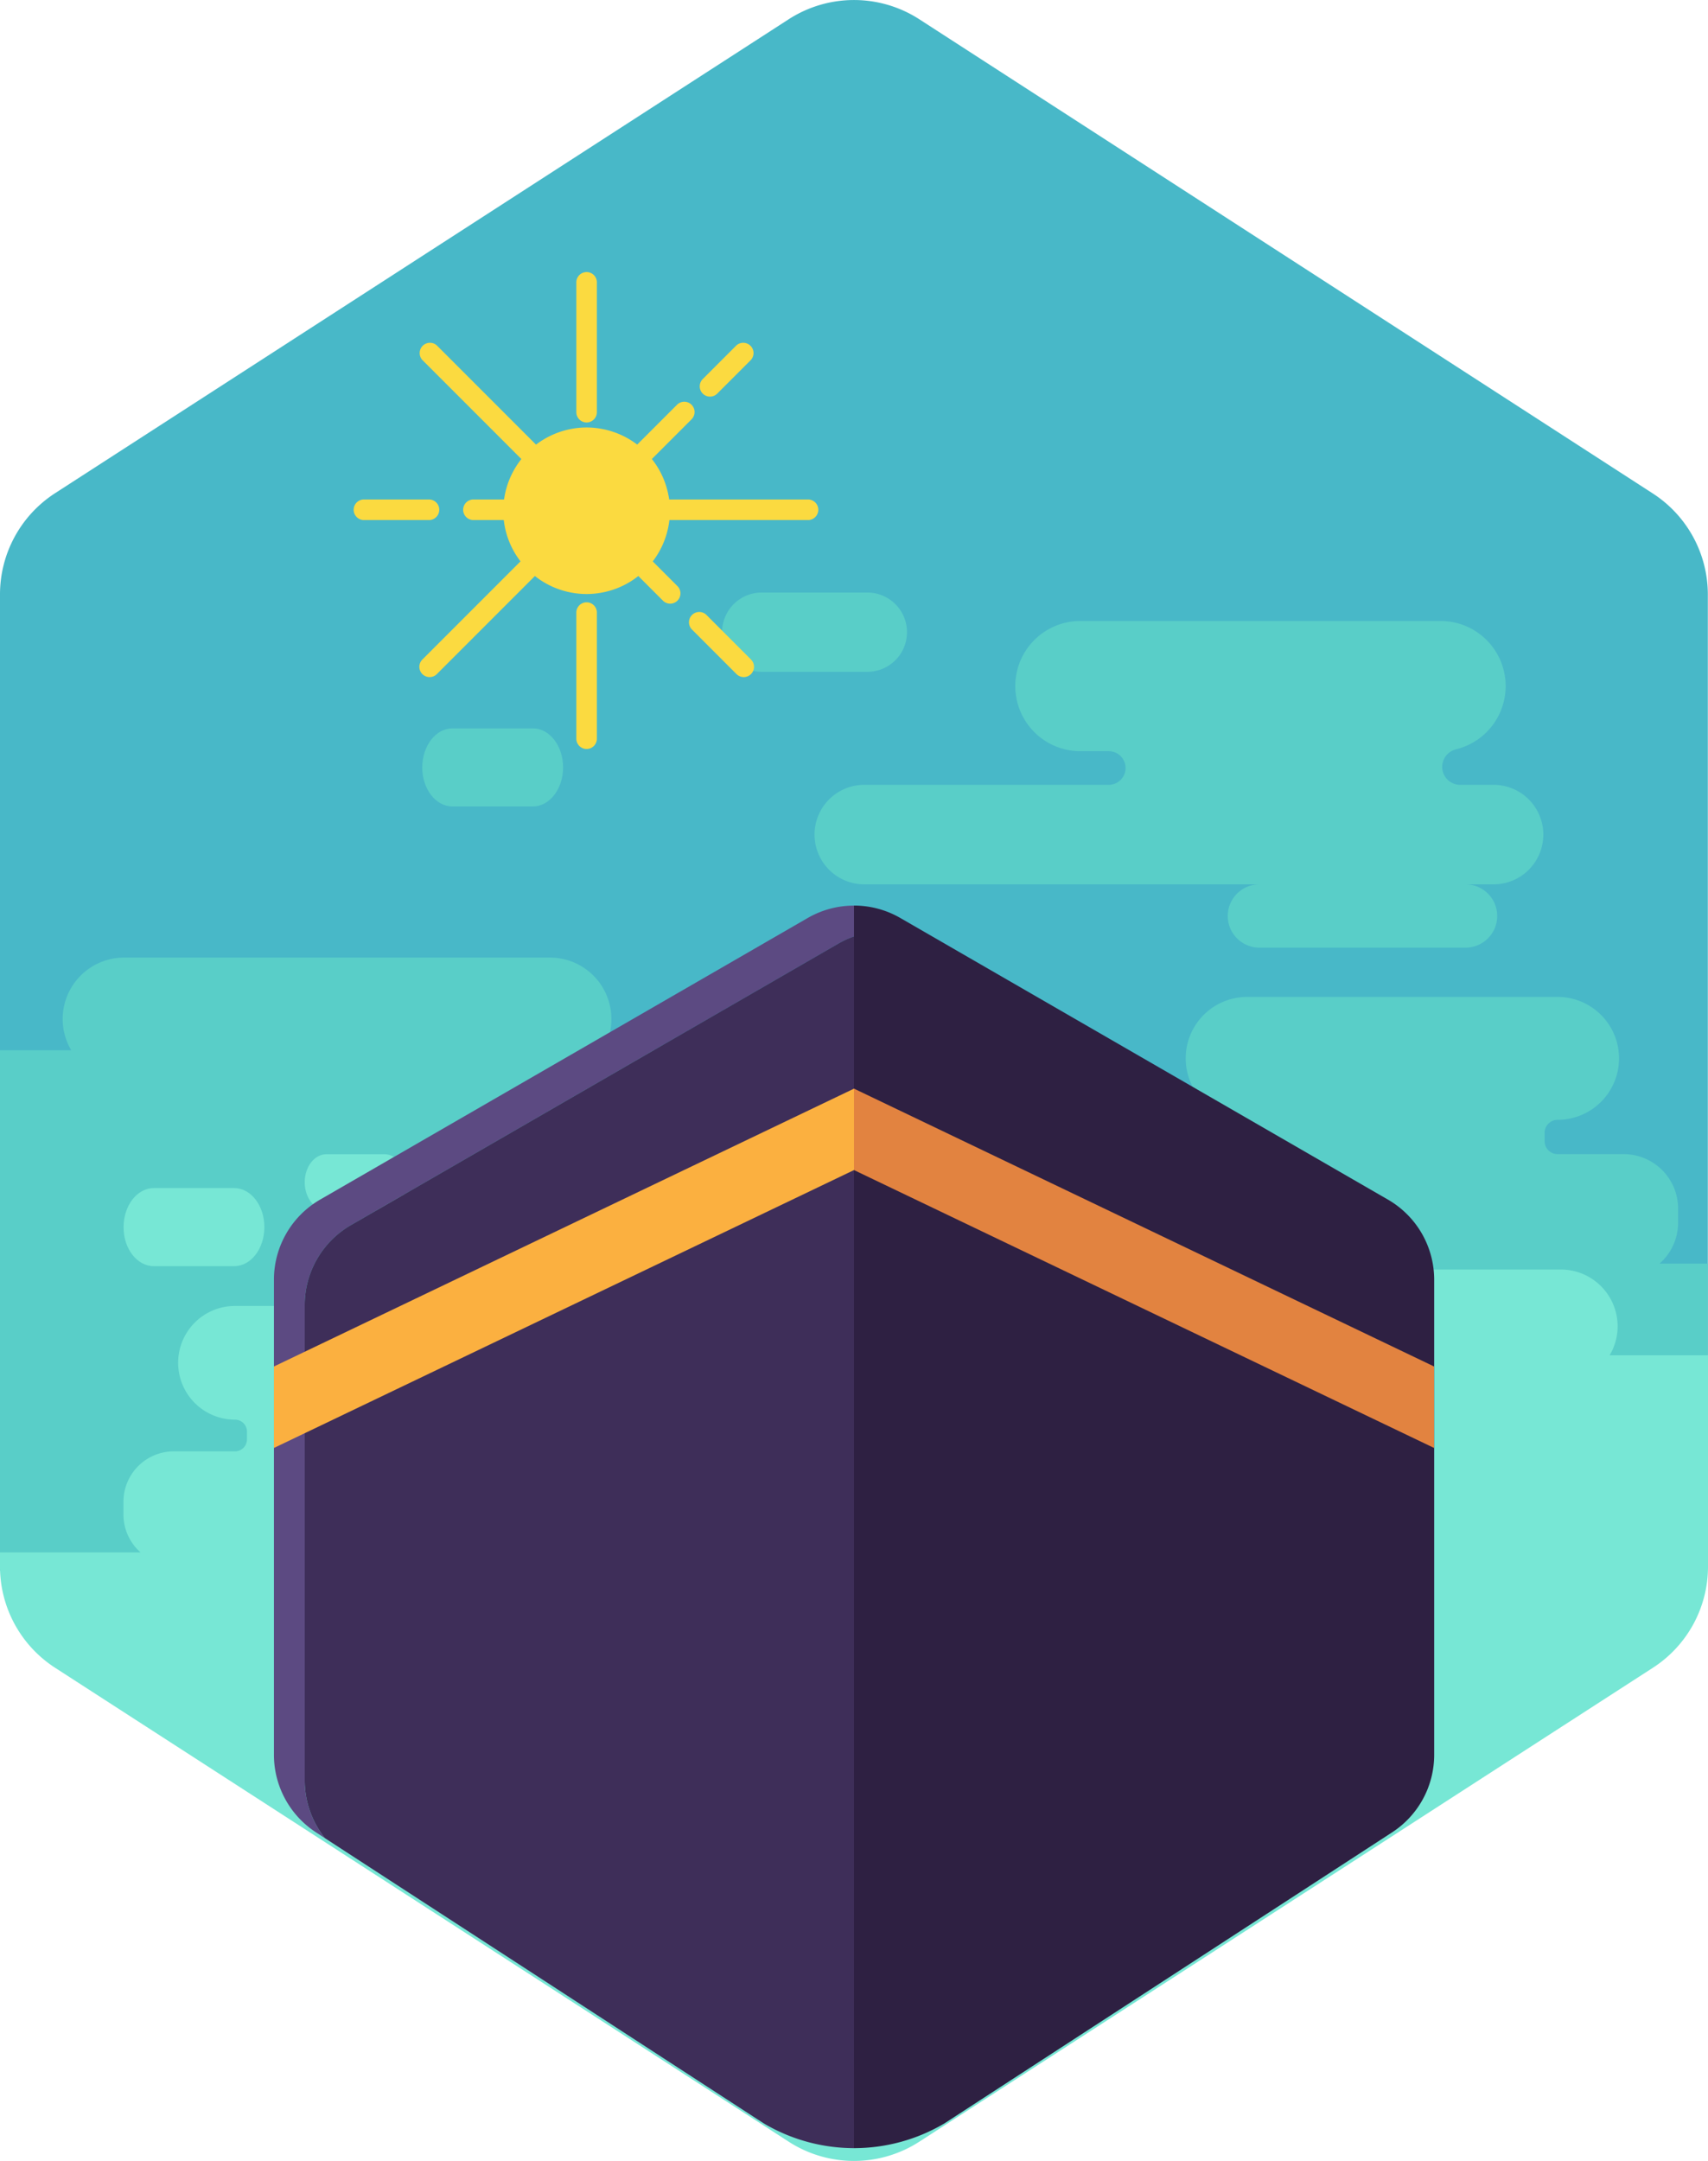 <svg viewBox="0 0 426.78 539.77" xmlns="http://www.w3.org/2000/svg"><g transform="translate(-86.15 -30.47)"><path d="m117 408.79v-3.24a12.58 12.58 0 0 1 12.58-12.55h15.28a3 3 0 0 0 3-3v-2a3 3 0 0 0 -3-3 14.2 14.2 0 0 1 -14.2-14.2 14.2 14.2 0 0 1 14.2-14.2h71.74a14.2 14.2 0 0 1 14.2 14.2 14.19 14.19 0 0 1 -9.81 13.5 4.44 4.44 0 0 0 -3.1 4.21 4.4 4.4 0 0 0 4.41 4.49h26.07a12.58 12.58 0 0 1 12.57 12.58v3.24a12.58 12.58 0 0 1 -4.28 9.46h20.44a14.2 14.2 0 0 1 14.2-14.2h59.33a3.34 3.34 0 1 0 0-6.67h-9.63a14.2 14.2 0 0 1 -14.2-14.2 14.2 14.2 0 0 1 14.2-14.21h24.5a14.13 14.13 0 0 1 -2-7.22 14.2 14.2 0 0 1 14.2-14.2h98.41a14.2 14.2 0 0 1 14.2 14.2 14.13 14.13 0 0 1 -2 7.22h24.58v-190a30.07 30.07 0 0 0 -13.77-25.28l-183.25-118.43a30.1 30.1 0 0 0 -32.66 0l-183.29 118.37a30.1 30.1 0 0 0 -13.77 25.28v239.31h35.14a12.58 12.58 0 0 1 -4.29-9.46z" fill="#48b8c8"/><path d="m276.48 198.28h26.4a9.9 9.9 0 0 0 9.9-9.9 9.9 9.9 0 0 0 -9.9-9.9h-26.4a9.9 9.9 0 0 0 -9.9 9.9 9.9 9.9 0 0 0 9.9 9.9z" fill="#59cec8"/><path d="m199.2 231.91h20.11c4.16 0 7.54-4.37 7.54-9.75 0-5.39-3.38-9.75-7.54-9.75h-20.11c-4.16 0-7.54 4.36-7.54 9.75 0 5.38 3.34 9.75 7.54 9.75z" fill="#59cec8"/><path d="m500.83 346.09a13.58 13.58 0 0 0 4.63-10.23v-3.5a13.6 13.6 0 0 0 -13.6-13.6h-16.51a3.24 3.24 0 0 1 -3.24-3.23v-2.1a3.24 3.24 0 0 1 3.24-3.24 15.35 15.35 0 0 0 15.35-15.35 15.35 15.35 0 0 0 -15.35-15.35h-77.58a15.35 15.35 0 0 0 -15.35 15.35 15.37 15.37 0 0 0 10.58 14.6 4.79 4.79 0 0 1 3.36 4.55 4.77 4.77 0 0 1 -4.77 4.77h-28.16a13.6 13.6 0 0 0 -13.6 13.6v3.5a13.62 13.62 0 0 0 4.63 10.23h-22.1a15.36 15.36 0 0 0 -15.36-15.36h-64.14a3.6 3.6 0 1 1 0-7.2h10.41a15.36 15.36 0 0 0 15.35-15.36 15.35 15.35 0 0 0 -15.35-15.35h-26.49a15.24 15.24 0 0 0 2.14-7.81 15.35 15.35 0 0 0 -15.35-15.35h-106.4a15.36 15.36 0 0 0 -15.36 15.34 15.34 15.34 0 0 0 2.14 7.81h-17.8v130l426.72-1.06v-75.66z" fill="#59cec8"/><path d="m459.35 226.51h-8.35a4.49 4.49 0 0 1 -4.49-4.49 4.54 4.54 0 0 1 3.5-4.39 16.26 16.26 0 0 0 12.36-15.79 16.26 16.26 0 0 0 -16.27-16.26h-90a16.26 16.26 0 0 0 -16.26 16.26 16.26 16.26 0 0 0 16.26 16.27h7.1a4.2 4.2 0 0 1 4.2 4.2 4.2 4.2 0 0 1 -4.2 4.2h-61.09a12.43 12.43 0 0 0 -12.43 12.43 12.43 12.43 0 0 0 12.43 12.43h98.73a7.91 7.91 0 0 0 -7.91 7.9 7.91 7.91 0 0 0 7.91 7.91h51.51a7.91 7.91 0 0 0 7.91-7.91 7.91 7.91 0 0 0 -7.91-7.9h7a12.43 12.43 0 0 0 12.43-12.43 12.43 12.43 0 0 0 -12.43-12.43z" fill="#59cec8"/><path d="m99.92 447.06 183.29 118.37a30.1 30.1 0 0 0 32.66 0l183.29-118.37a30.07 30.07 0 0 0 13.77-25.28v-52.78h-24.58a14.13 14.13 0 0 0 2-7.22 14.2 14.2 0 0 0 -14.2-14.2h-98.43a14.2 14.2 0 0 0 -14.2 14.2 14.13 14.13 0 0 0 2 7.22h-24.52a14.2 14.2 0 0 0 -14.2 14.2 14.2 14.2 0 0 0 14.2 14.2h9.63a3.34 3.34 0 1 1 0 6.67h-59.33a14.2 14.2 0 0 0 -14.2 14.2h-20.44a12.58 12.58 0 0 0 4.28-9.46v-3.24a12.58 12.58 0 0 0 -12.57-12.57h-26.07a4.4 4.4 0 0 1 -4.41-4.41 4.44 4.44 0 0 1 3.1-4.21 14.19 14.19 0 0 0 9.81-13.5 14.2 14.2 0 0 0 -14.2-14.2h-71.74a14.2 14.2 0 0 0 -14.2 14.2 14.2 14.2 0 0 0 14.2 14.2 3 3 0 0 1 3 3v1.92a3 3 0 0 1 -3 3h-15.28a12.58 12.58 0 0 0 -12.58 12.55v3.24a12.58 12.58 0 0 0 4.28 9.46h-35.13v3.53a30.1 30.1 0 0 0 13.77 25.28z" fill="#77e7d5"/><path d="m124.57 346.74h20.11c4.16 0 7.53-4.36 7.53-9.75 0-5.38-3.37-9.75-7.53-9.75h-20.11c-4.17 0-7.54 4.37-7.54 9.75-.03 5.39 3.37 9.75 7.54 9.75z" fill="#77e7d5"/><path d="m167.72 332.78h14.49c3 0 5.43-3.14 5.43-7 0-3.88-2.43-7-5.43-7h-14.49c-3 0-5.43 3.14-5.43 7 0 3.86 2.43 7 5.43 7z" fill="#77e7d5"/><path d="m434 488.17a23.09 23.09 0 0 0 10.51-19.37v-118.68a23.09 23.09 0 0 0 -11.55-20l-121.87-70.36a23.1 23.1 0 0 0 -11.55-3.09v310.38a44.33 44.33 0 0 0 22.59-6.18z" fill="#2e2042"/><path d="m162.29 356.5a23.11 23.11 0 0 1 11.55-20l121.83-70.34a23.21 23.21 0 0 1 3.87-1.77v-7.71a23.1 23.1 0 0 0 -11.54 3.08l-121.85 70.35a23.11 23.11 0 0 0 -11.55 20v118.69a23.11 23.11 0 0 0 10.51 19.37l2.26 1.47a23.14 23.14 0 0 1 -5.08-14.46z" fill="#5c4a82"/><path d="m299.54 567.05v-302.67a23.21 23.21 0 0 0 -3.87 1.77l-121.83 70.34a23.11 23.11 0 0 0 -11.55 20v118.69a23.14 23.14 0 0 0 5.08 14.46l109.63 71.23a44.36 44.36 0 0 0 22.54 6.18z" fill="#3e2e59"/></g><path d="m213.39 292.27-144.94 69.41v-20.35l144.94-69.4z" fill="#fbb040"/><path d="m213.39 292.27 144.94 69.41v-20.35l-144.94-69.4z" fill="#e28340"/><path d="m253.2 154.31a20.66 20.66 0 0 0 -3.33-8.05 21.06 21.06 0 0 0 -5.32-5.33 20.77 20.77 0 0 0 -8.06-3.33 20.43 20.43 0 0 0 -7.53 0 20.84 20.84 0 0 0 -16.71 16.71 20.43 20.43 0 0 0 0 7.53 20.53 20.53 0 0 0 3.34 8 20.89 20.89 0 0 0 5.32 5.33 20.66 20.66 0 0 0 8.05 3.33 20.43 20.43 0 0 0 7.53 0 20.77 20.77 0 0 0 8.06-3.33 21 21 0 0 0 5.32-5.32 20.77 20.77 0 0 0 3.33-8.06 20.43 20.43 0 0 0 0-7.53z" fill="#fbda40" transform="translate(-86.15 -30.47)"/><path d="m232.73 217.56a2.57 2.57 0 0 1 -2.57-2.57v-31.66a2.57 2.57 0 0 1 5.13 0v31.67a2.57 2.57 0 0 1 -2.56 2.56z" fill="#fbda40" transform="translate(-86.15 -30.47)"/><path d="m232.73 136a2.57 2.57 0 0 1 -2.57-2.57v-32.27a2.57 2.57 0 1 1 5.13 0v32.23a2.57 2.57 0 0 1 -2.56 2.61z" fill="#fbda40" transform="translate(-86.15 -30.47)"/><path d="m193.5 160.37h-16.25a2.57 2.57 0 1 1 0-5.13h16.25a2.57 2.57 0 0 1 0 5.13z" fill="#fbda40" transform="translate(-86.15 -30.47)"/><path d="m288.21 160.37h-83.6a2.57 2.57 0 1 1 0-5.13h83.6a2.57 2.57 0 0 1 0 5.13z" fill="#fbda40" transform="translate(-86.15 -30.47)"/><path d="m193.5 199.6a2.57 2.57 0 0 1 -1.82-4.38l63.64-63.65a2.57 2.57 0 1 1 3.63 3.64l-63.64 63.64a2.56 2.56 0 0 1 -1.81.75z" fill="#fbda40" transform="translate(-86.15 -30.47)"/><path d="m263.56 129.54a2.57 2.57 0 0 1 -1.82-4.38l8.4-8.4a2.57 2.57 0 0 1 3.63 3.63l-8.4 8.4a2.56 2.56 0 0 1 -1.81.75z" fill="#fbda40" transform="translate(-86.15 -30.47)"/><path d="m253.62 181.26a2.58 2.58 0 0 1 -1.82-.75l-60.12-60.12a2.57 2.57 0 0 1 3.63-3.63l60.12 60.12a2.57 2.57 0 0 1 -1.81 4.38z" fill="#fbda40" transform="translate(-86.15 -30.47)"/><path d="m272 199.6a2.57 2.57 0 0 1 -1.82-.75l-11.21-11.22a2.57 2.57 0 0 1 3.63-3.63l11.21 11.22a2.57 2.57 0 0 1 -1.81 4.38z" fill="#fbda40" transform="translate(-86.15 -30.47)"/></svg>